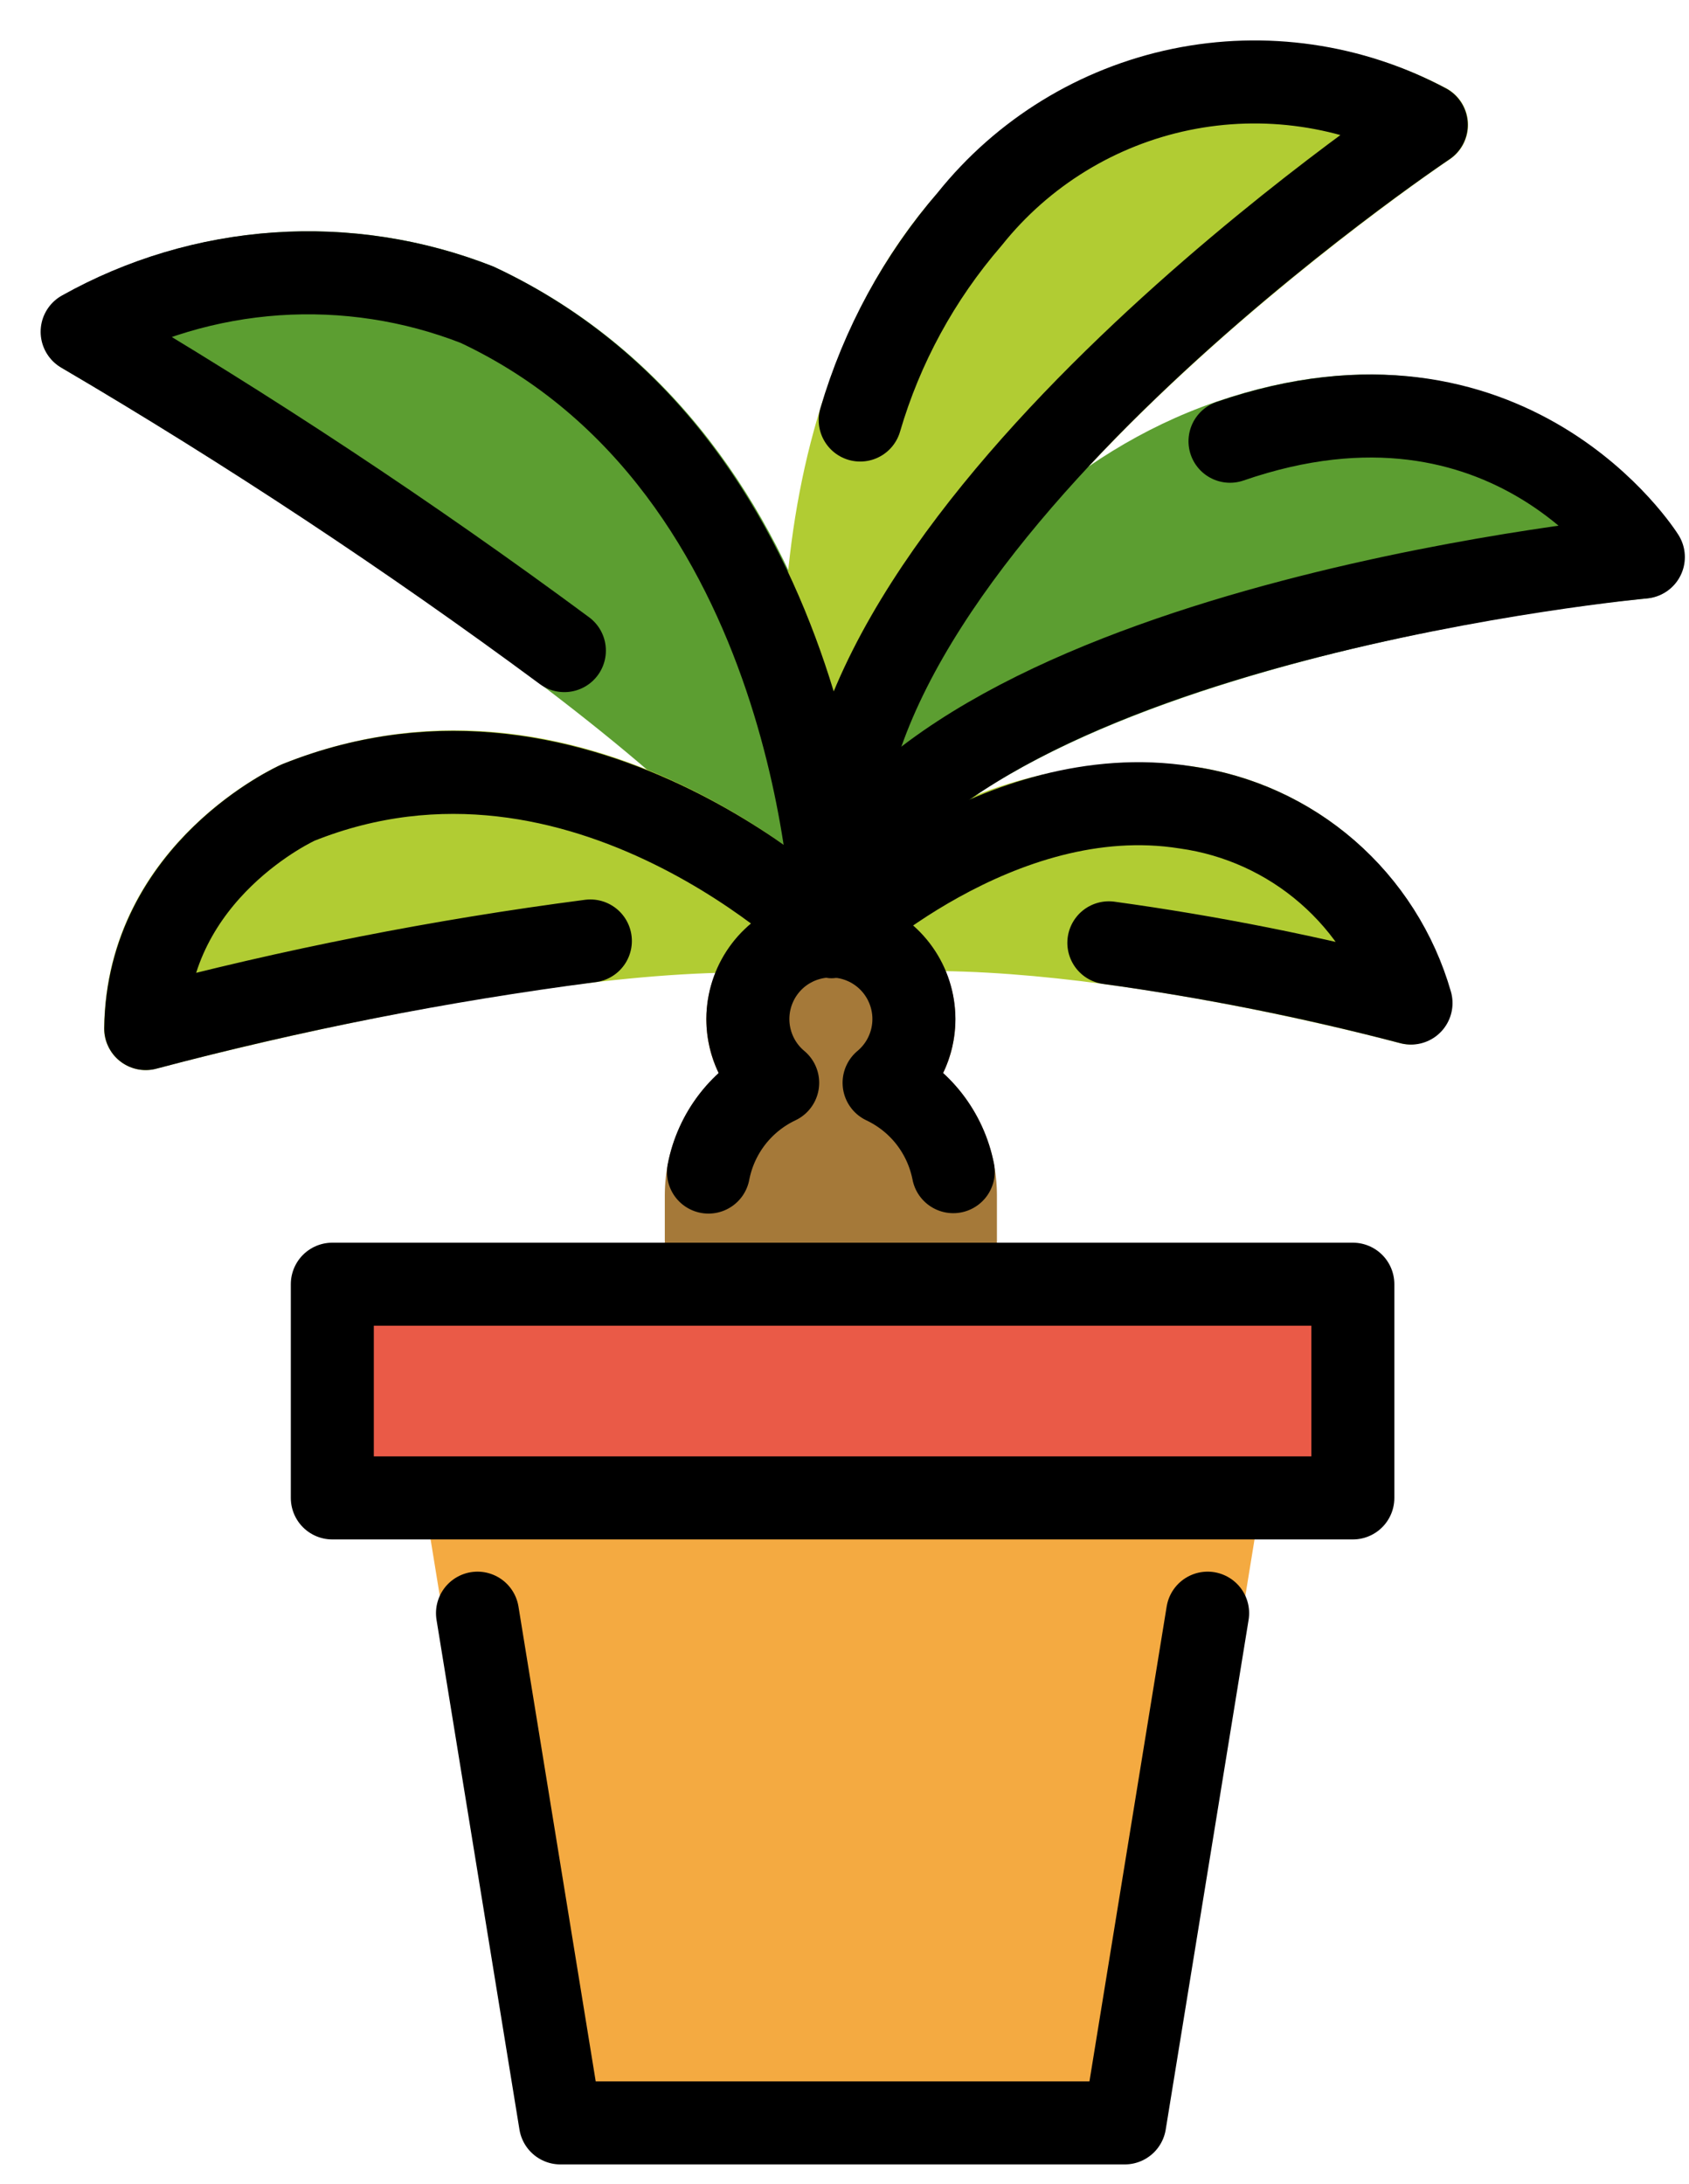 <svg width="41" height="53" viewBox="0 0 41 53" fill="none" xmlns="http://www.w3.org/2000/svg">
<path d="M27.303 52.357H13.604C13.405 52.357 13.213 52.286 13.062 52.158C12.911 52.029 12.81 51.851 12.778 51.656L10.311 36.489C10.276 36.27 10.329 36.046 10.459 35.866C10.588 35.687 10.784 35.566 11.003 35.53C11.458 35.456 29.45 35.455 29.905 35.53C30.123 35.566 30.319 35.687 30.448 35.867C30.578 36.047 30.63 36.27 30.595 36.489L28.128 51.656C28.096 51.852 27.995 52.03 27.844 52.158C27.692 52.287 27.501 52.357 27.303 52.357Z" fill="#F4AA41"/>
<path d="M32.839 37.191H8.067C7.957 37.191 7.848 37.169 7.747 37.127C7.645 37.085 7.553 37.024 7.475 36.946C7.398 36.868 7.336 36.776 7.294 36.675C7.252 36.573 7.231 36.464 7.231 36.354V31.168C7.231 31.058 7.252 30.949 7.294 30.848C7.337 30.746 7.398 30.654 7.476 30.576C7.554 30.499 7.646 30.437 7.747 30.395C7.849 30.353 7.957 30.332 8.067 30.332H32.839C32.949 30.332 33.058 30.354 33.159 30.395C33.261 30.437 33.353 30.499 33.431 30.577C33.508 30.654 33.57 30.747 33.612 30.848C33.654 30.95 33.676 31.059 33.675 31.169V36.355C33.675 36.465 33.654 36.574 33.612 36.675C33.57 36.777 33.508 36.869 33.431 36.946C33.353 37.024 33.261 37.085 33.159 37.127C33.058 37.169 32.949 37.191 32.839 37.191Z" fill="#EA5A47"/>
<path d="M20.252 23.53C20.042 23.53 19.838 23.465 19.667 23.343C19.496 23.221 19.368 23.05 19.299 22.852C18.032 19.172 6.023 11.555 1.503 8.93C1.35 8.842 1.224 8.715 1.135 8.562C1.047 8.41 1.001 8.237 1 8.061C0.999 7.885 1.045 7.711 1.133 7.558C1.22 7.405 1.346 7.278 1.498 7.189C3.084 6.293 4.851 5.764 6.668 5.641C8.486 5.518 10.308 5.804 12 6.478L12.018 6.488C20.916 10.653 21.249 22.019 21.259 22.501C21.265 22.741 21.184 22.975 21.031 23.161C20.879 23.347 20.666 23.473 20.429 23.515C20.37 23.525 20.311 23.53 20.252 23.53Z" fill="#5C9E31"/>
<path d="M35.189 3.869C35.331 3.774 35.447 3.645 35.525 3.493C35.603 3.341 35.642 3.172 35.637 3.001C35.632 2.831 35.584 2.664 35.497 2.517C35.41 2.37 35.287 2.248 35.14 2.161C33.112 1.083 30.773 0.742 28.521 1.195C26.27 1.649 24.245 2.869 22.792 4.647C17.904 10.149 19.024 18.809 19.348 20.734C17.005 19.003 12.24 16.381 6.857 18.543C6.844 18.547 6.832 18.553 6.82 18.559C6.646 18.635 2.583 20.509 2.527 24.95C2.525 25.083 2.55 25.216 2.6 25.339C2.65 25.463 2.723 25.576 2.817 25.671C2.911 25.766 3.023 25.841 3.146 25.893C3.269 25.944 3.401 25.971 3.534 25.971C3.624 25.971 3.713 25.959 3.799 25.935C3.908 25.905 14.72 22.982 19.997 23.722L20.013 23.724L20.025 23.726C20.084 23.731 20.144 23.73 20.203 23.723C20.244 23.726 20.285 23.726 20.326 23.723L20.336 23.722L20.346 23.72C25.254 22.956 33.876 25.289 33.964 25.312C34.05 25.336 34.14 25.348 34.23 25.348C34.381 25.348 34.531 25.313 34.667 25.247C34.804 25.181 34.924 25.085 35.018 24.966C35.112 24.848 35.178 24.709 35.212 24.561C35.245 24.413 35.245 24.26 35.21 24.112C34.815 22.679 34.008 21.393 32.891 20.412C31.773 19.432 30.392 18.801 28.919 18.596C26.27 18.307 23.605 18.99 21.422 20.518C21.596 13.04 35.051 3.961 35.189 3.869Z" fill="#B1CC33"/>
<path d="M20.173 22.493C20.013 22.493 19.855 22.455 19.713 22.382C19.57 22.308 19.447 22.203 19.354 22.072C19.261 21.942 19.2 21.792 19.176 21.633C19.153 21.475 19.167 21.313 19.219 21.162C19.343 20.797 22.325 12.235 29.511 9.755C36.98 7.176 40.69 12.927 40.728 12.984C40.819 13.13 40.872 13.297 40.881 13.469C40.89 13.641 40.854 13.813 40.778 13.967C40.701 14.122 40.586 14.254 40.444 14.351C40.302 14.449 40.137 14.508 39.966 14.524C35.606 14.927 23.712 17.05 21.061 21.964C20.974 22.124 20.846 22.258 20.689 22.351C20.533 22.444 20.355 22.493 20.173 22.493Z" fill="#5C9E31"/>
<path d="M16.138 30.332V29.002C16.14 28.446 16.258 27.896 16.483 27.387C16.707 26.878 17.035 26.421 17.445 26.045C17.248 25.64 17.146 25.195 17.146 24.744C17.146 23.942 17.464 23.174 18.031 22.607C18.598 22.04 19.367 21.721 20.169 21.721C20.971 21.721 21.74 22.04 22.307 22.607C22.874 23.174 23.192 23.942 23.192 24.744C23.192 25.195 23.09 25.639 22.893 26.044C23.303 26.42 23.631 26.877 23.856 27.386C24.081 27.895 24.198 28.445 24.2 29.002V30.332H16.138Z" fill="#A57939"/>
<path d="M11.591 39.151L13.604 51.522H27.303L29.315 39.151M23.14 28.436C23.049 27.97 22.849 27.532 22.558 27.157C22.266 26.782 21.89 26.482 21.461 26.279C21.779 26.014 22.007 25.657 22.115 25.257C22.223 24.857 22.205 24.434 22.064 24.045C21.923 23.655 21.666 23.319 21.327 23.081C20.988 22.844 20.584 22.716 20.169 22.716C19.755 22.716 19.351 22.844 19.012 23.081C18.673 23.319 18.416 23.655 18.275 24.045C18.134 24.434 18.116 24.857 18.224 25.257C18.332 25.657 18.56 26.014 18.878 26.279C18.447 26.483 18.071 26.785 17.779 27.161C17.487 27.538 17.288 27.978 17.198 28.446M8.067 31.167H32.84V36.354H8.067V31.167Z" stroke="black" stroke-width="2.015" stroke-linecap="round" stroke-linejoin="round"/>
<path d="M26.917 22.882C29.389 23.222 31.838 23.71 34.252 24.344C33.897 23.108 33.192 22.002 32.221 21.159C31.251 20.316 30.056 19.773 28.783 19.595C24.249 18.875 20.192 22.732 20.192 22.732M20.238 22.517C20.238 22.517 20.009 11.342 11.577 7.394C10.03 6.789 8.369 6.534 6.712 6.647C5.054 6.761 3.443 7.241 1.994 8.052C6.029 10.424 9.937 13.007 13.7 15.79" stroke="black" stroke-width="2.015" stroke-linecap="round" stroke-linejoin="round"/>
<path d="M20.174 22.728C20.174 22.728 14.168 16.698 7.237 19.478C7.237 19.478 3.587 21.114 3.538 24.963C7.086 24.021 10.691 23.311 14.331 22.837M20.191 21.485C23.684 15.015 39.892 13.52 39.892 13.52C39.892 13.52 36.66 8.361 29.858 10.709" stroke="black" stroke-width="2.015" stroke-linecap="round" stroke-linejoin="round"/>
<path d="M20.401 20.93C20.093 12.727 34.622 3.031 34.622 3.031C32.798 2.058 30.692 1.754 28.667 2.171C26.643 2.589 24.829 3.701 23.539 5.316C22.314 6.733 21.407 8.396 20.881 10.194" stroke="black" stroke-width="2.015" stroke-linecap="round" stroke-linejoin="round"/>
</svg>

